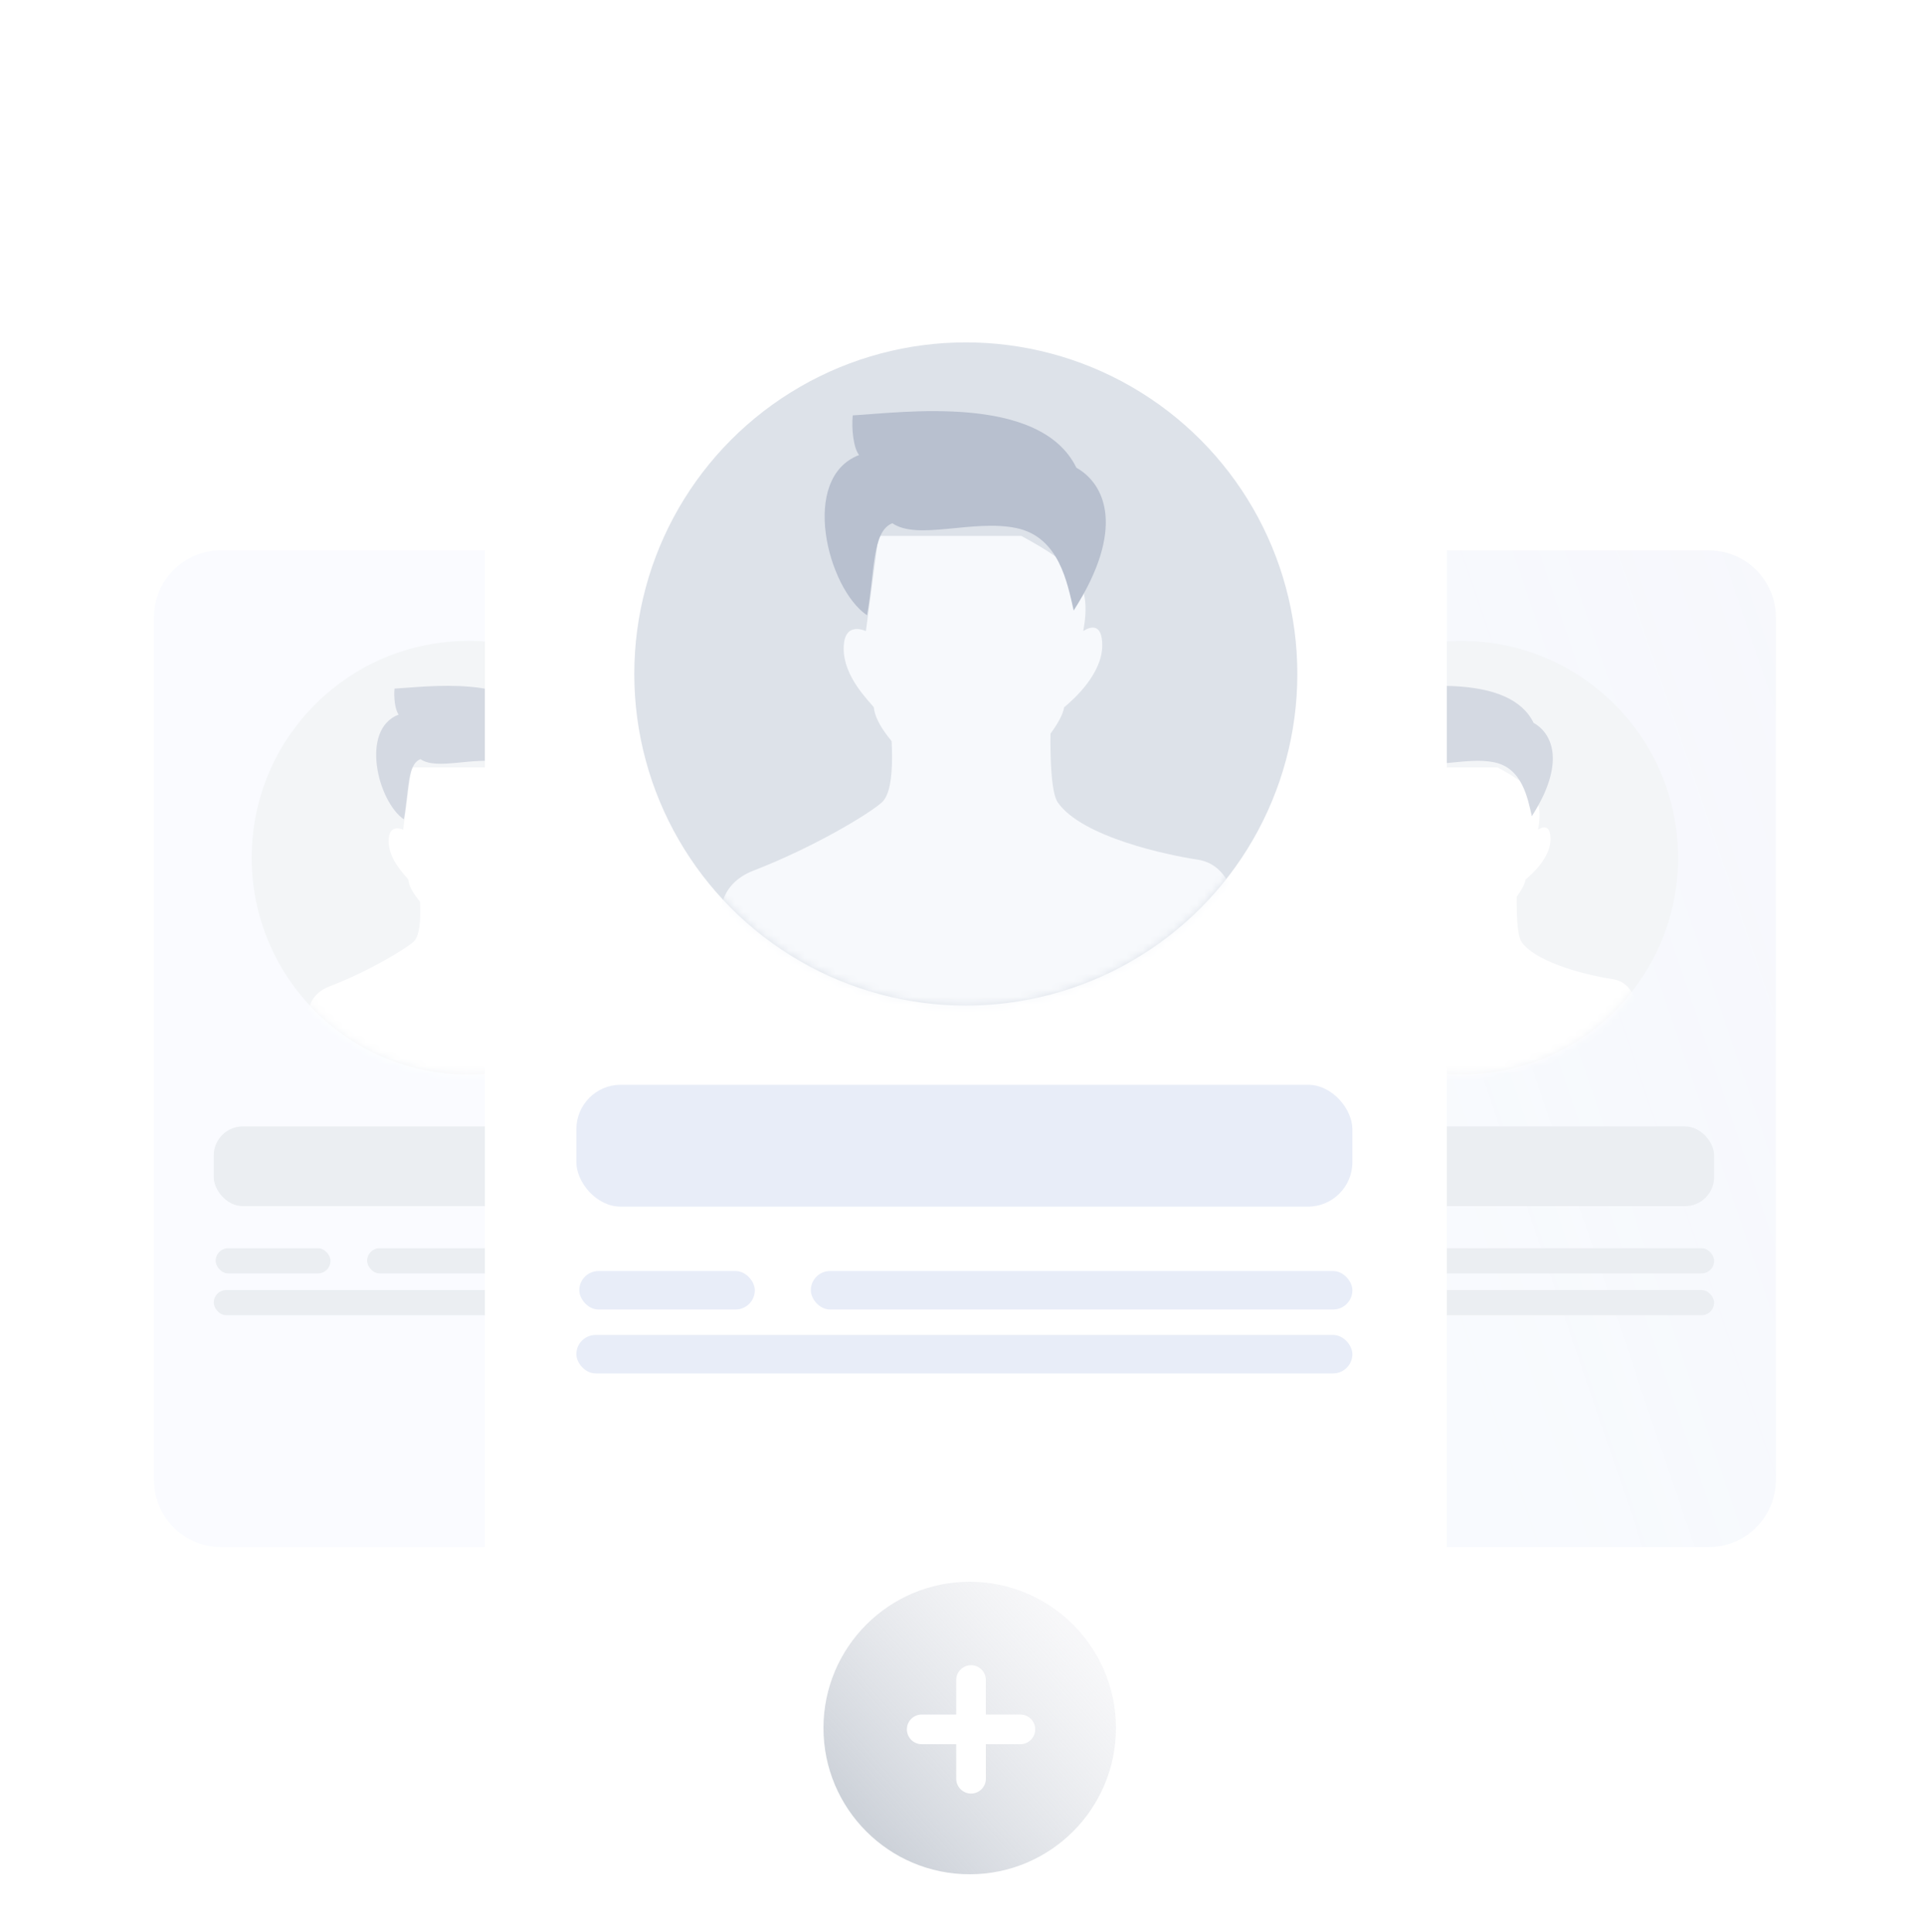 <svg width="250" height="251" viewBox="0 0 250 251" fill="none" xmlns="http://www.w3.org/2000/svg">
<g opacity="0.6">
<path d="M20 80.221C20 75.404 23.904 71.5 28.721 71.5L93.034 71.5C97.851 71.5 101.755 75.404 101.755 80.221L101.755 192.279C101.755 197.096 97.851 201 93.034 201L28.721 201C23.904 201 20 197.096 20 192.279L20 80.221Z" fill="#F6F9FF"/>
<ellipse cx="60.875" cy="111.436" rx="28.174" ry="28.174" fill="#EBEEF2"/>
<mask id="mask0_15475_93412" style="mask-type:alpha" maskUnits="userSpaceOnUse" x="32" y="83" width="58" height="57">
<ellipse cx="60.875" cy="111.436" rx="28.174" ry="28.174" fill="#C4C4C4"/>
</mask>
<g mask="url(#mask0_15475_93412)">
<path d="M68.694 122.355C67.939 121.277 68.02 116.379 68.155 113.458L54.27 113.458C54.539 116.289 55.078 121.142 53.73 122.355C52.652 123.326 47.934 126.175 42.811 128.152C37.688 130.129 40.385 137.306 44.564 136.51C50.723 142.928 62.088 148.238 62.088 148.238C62.088 148.238 75.698 141.041 82.849 134.623C84.438 133.196 84.197 127.747 80.557 127.208C78.13 126.849 70.77 125.321 68.694 122.355Z" fill="white"/>
</g>
<g filter="url(#filter0_d_15475_93412)">
<path d="M59.122 118.985C59.122 118.985 52.786 114.537 52.517 111.571C52.112 111.032 49.956 109.009 49.956 106.583C49.956 104.156 51.843 105.1 51.843 105.1L52.921 97.012L65.054 97.012C69.639 99.493 71.088 100.942 70.311 105.1C70.311 105.1 71.929 103.887 71.929 106.313C71.929 108.74 69.502 110.897 68.694 111.571C68.289 113.997 62.627 118.985 62.627 118.985C61.684 119.794 60.066 119.794 59.122 118.985Z" fill="white"/>
</g>
<path d="M52.478 106.448C53.152 102.808 52.882 99.303 54.635 98.629C56.791 100.112 61.483 98.279 65.149 99.034C68.816 99.789 69.502 103.707 70.042 106.044C74.463 99.142 72.743 95.304 70.272 93.911C67.171 87.575 55.353 89.238 51.264 89.463C51.157 90.541 51.309 92.204 51.804 92.833C46.735 94.774 49.108 104.156 52.478 106.448Z" fill="#B8C0CF"/>
<rect x="27.777" y="146.342" width="65.949" height="10.356" rx="3.775" fill="#DDE2E9"/>
<rect x="47.703" y="162.168" width="46.023" height="3.27" rx="1.635" fill="#DDE2E9"/>
<rect x="28.024" y="162.168" width="14.918" height="3.27" rx="1.635" fill="#DDE2E9"/>
<rect x="27.777" y="167.599" width="65.949" height="3.27" rx="1.635" fill="#DDE2E9"/>
</g>
<g opacity="0.6">
<path d="M149 80.221C149 75.404 152.904 71.5 157.721 71.5L222.035 71.5C226.851 71.5 230.755 75.404 230.755 80.221L230.755 192.279C230.755 197.096 226.851 201 222.035 201L157.721 201C152.904 201 149 197.096 149 192.279L149 80.221Z" fill="#F6F9FF"/>
<path opacity="0.1" d="M149 80.221C149 75.404 152.904 71.5 157.721 71.5L222.035 71.5C226.851 71.5 230.755 75.404 230.755 80.221L230.755 192.279C230.755 197.096 226.851 201 222.035 201L157.721 201C152.904 201 149 197.096 149 192.279L149 80.221Z" fill="url(#paint0_linear_15475_93412)"/>
<ellipse cx="189.875" cy="111.436" rx="28.174" ry="28.174" fill="#EBEEF2"/>
<mask id="mask1_15475_93412" style="mask-type:alpha" maskUnits="userSpaceOnUse" x="161" y="83" width="58" height="57">
<ellipse cx="189.875" cy="111.436" rx="28.174" ry="28.174" fill="#C4C4C4"/>
</mask>
<g mask="url(#mask1_15475_93412)">
<path d="M197.694 122.355C196.939 121.277 197.02 116.379 197.155 113.458L183.27 113.458C183.539 116.289 184.079 121.142 182.73 122.355C181.652 123.326 176.934 126.175 171.811 128.152C166.689 130.129 169.385 137.306 173.564 136.51C179.723 142.928 191.088 148.238 191.088 148.238C191.088 148.238 204.698 141.041 211.849 134.623C213.438 133.196 213.197 127.747 209.557 127.208C207.13 126.849 199.77 125.321 197.694 122.355Z" fill="white"/>
</g>
<g filter="url(#filter1_d_15475_93412)">
<path d="M188.122 118.985C188.122 118.985 181.786 114.537 181.517 111.571C181.112 111.032 178.956 109.009 178.956 106.583C178.956 104.156 180.843 105.1 180.843 105.1L181.921 97.012L194.054 97.012C198.639 99.493 200.088 100.942 199.311 105.1C199.311 105.1 200.929 103.887 200.929 106.313C200.929 108.74 198.502 110.897 197.694 111.571C197.289 113.997 191.627 118.985 191.627 118.985C190.684 119.794 189.066 119.794 188.122 118.985Z" fill="white"/>
</g>
<path d="M181.478 106.448C182.152 102.808 181.882 99.303 183.634 98.629C185.791 100.112 190.483 98.279 194.149 99.034C197.816 99.789 198.503 103.707 199.042 106.044C203.463 99.142 201.743 95.304 199.272 93.911C196.172 87.575 184.353 89.238 180.264 89.463C180.157 90.541 180.309 92.204 180.804 92.833C175.735 94.774 178.107 104.156 181.478 106.448Z" fill="#B8C0CF"/>
<rect x="156.777" y="146.342" width="65.949" height="10.356" rx="3.775" fill="#DDE2E9"/>
<rect x="176.703" y="162.168" width="46.023" height="3.27" rx="1.635" fill="#DDE2E9"/>
<rect x="157.024" y="162.168" width="14.918" height="3.27" rx="1.635" fill="#DDE2E9"/>
<rect x="156.777" y="167.599" width="65.949" height="3.27" rx="1.635" fill="#DDE2E9"/>
</g>
<g filter="url(#filter2_d_15475_93412)">
<path d="M63 39.833C63 32.469 68.969 26.5 76.333 26.5L174.667 26.5C182.03 26.5 188 32.469 188 39.833L188 211.167C188 218.53 182.03 224.5 174.667 224.5L76.333 224.5C68.969 224.5 63 218.53 63 211.167L63 39.833Z" fill="white"/>
<ellipse cx="125.496" cy="87.561" rx="43.078" ry="43.078" fill="#DDE2E9"/>
<mask id="mask2_15475_93412" style="mask-type:alpha" maskUnits="userSpaceOnUse" x="82" y="44" width="87" height="87">
<ellipse cx="125.496" cy="87.561" rx="43.078" ry="43.078" fill="#E8EDF8"/>
</mask>
<g mask="url(#mask2_15475_93412)">
<path d="M137.451 104.256C136.296 102.607 136.42 95.118 136.626 90.652L115.396 90.652C115.809 94.981 116.633 102.401 114.572 104.256C112.923 105.74 105.709 110.096 97.877 113.119C90.045 116.142 94.167 127.116 100.556 125.898C109.974 135.71 127.351 143.829 127.351 143.829C127.351 143.829 148.16 132.825 159.092 123.012C161.522 120.831 161.154 112.5 155.588 111.676C151.878 111.126 140.625 108.79 137.451 104.256Z" fill="#F7F9FC"/>
</g>
<g filter="url(#filter3_d_15475_93412)">
<path d="M122.816 99.103C122.816 99.103 113.129 92.302 112.717 87.767C112.098 86.943 108.801 83.851 108.801 80.141C108.801 76.431 111.686 77.874 111.686 77.874L113.335 65.507L131.885 65.507C138.896 69.301 141.11 71.517 139.924 77.874C139.924 77.874 142.397 76.019 142.397 79.729C142.397 83.439 138.687 86.737 137.45 87.767C136.832 91.477 128.175 99.103 128.175 99.103C126.732 100.34 124.259 100.34 122.816 99.103Z" fill="#F7F9FC"/>
</g>
<path d="M112.657 79.935C113.687 74.37 113.275 69.011 115.955 67.98C119.252 70.247 126.425 67.444 132.031 68.599C137.638 69.753 138.687 75.744 139.512 79.316C146.272 68.763 143.642 62.896 139.864 60.766C135.123 51.079 117.054 53.621 110.802 53.965C110.637 55.614 110.87 58.155 111.626 59.117C103.876 62.085 107.504 76.431 112.657 79.935Z" fill="#B8C0CF"/>
<rect x="74.89" y="140.93" width="100.833" height="15.833" rx="5.771" fill="#E8EDF8"/>
<rect x="105.357" y="165.128" width="70.367" height="5" rx="2.5" fill="#E8EDF8"/>
<rect x="75.269" y="165.128" width="22.808" height="5" rx="2.5" fill="#E8EDF8"/>
<rect x="74.89" y="173.43" width="100.833" height="5" rx="2.5" fill="#E8EDF8"/>
</g>
<circle cx="126" cy="224.5" r="19" fill="white"/>
<circle cx="126" cy="224.5" r="19" fill="white"/>
<circle opacity="0.8" cx="126" cy="224.5" r="19" fill="url(#paint1_linear_15475_93412)"/>
<path d="M128.101 231.09V218.263C128.101 217.2 127.239 216.339 126.177 216.339C125.114 216.339 124.252 217.2 124.252 218.263V231.09C124.252 232.153 125.114 233.014 126.177 233.014C127.239 233.014 128.101 232.153 128.101 231.09Z" fill="white"/>
<path d="M119.763 226.599H132.59C133.653 226.599 134.514 225.738 134.514 224.675C134.514 223.612 133.653 222.751 132.59 222.751H119.763C118.7 222.751 117.839 223.612 117.839 224.675C117.839 225.738 118.7 226.599 119.763 226.599Z" fill="white"/>
<defs>
<filter id="filter0_d_15475_93412" x="45.102" y="94.316" width="32.758" height="33.365" filterUnits="userSpaceOnUse" color-interpolation-filters="sRGB">
<feFlood flood-opacity="0" result="BackgroundImageFix"/>
<feColorMatrix in="SourceAlpha" type="matrix" values="0 0 0 0 0 0 0 0 0 0 0 0 0 0 0 0 0 0 127 0" result="hardAlpha"/>
<feOffset dx="0.539" dy="2.696"/>
<feGaussianBlur stdDeviation="2.696"/>
<feComposite in2="hardAlpha" operator="out"/>
<feColorMatrix type="matrix" values="0 0 0 0 0 0 0 0 0 0 0 0 0 0 0 0 0 0 0.1 0"/>
<feBlend mode="normal" in2="BackgroundImageFix" result="effect1_dropShadow_15475_93412"/>
<feBlend mode="normal" in="SourceGraphic" in2="effect1_dropShadow_15475_93412" result="shape"/>
</filter>
<filter id="filter1_d_15475_93412" x="174.103" y="94.316" width="32.758" height="33.365" filterUnits="userSpaceOnUse" color-interpolation-filters="sRGB">
<feFlood flood-opacity="0" result="BackgroundImageFix"/>
<feColorMatrix in="SourceAlpha" type="matrix" values="0 0 0 0 0 0 0 0 0 0 0 0 0 0 0 0 0 0 127 0" result="hardAlpha"/>
<feOffset dx="0.539" dy="2.696"/>
<feGaussianBlur stdDeviation="2.696"/>
<feComposite in2="hardAlpha" operator="out"/>
<feColorMatrix type="matrix" values="0 0 0 0 0 0 0 0 0 0 0 0 0 0 0 0 0 0 0.1 0"/>
<feBlend mode="normal" in2="BackgroundImageFix" result="effect1_dropShadow_15475_93412"/>
<feBlend mode="normal" in="SourceGraphic" in2="effect1_dropShadow_15475_93412" result="shape"/>
</filter>
<filter id="filter2_d_15475_93412" x="53" y="16.5" width="145" height="218" filterUnits="userSpaceOnUse" color-interpolation-filters="sRGB">
<feFlood flood-opacity="0" result="BackgroundImageFix"/>
<feColorMatrix in="SourceAlpha" type="matrix" values="0 0 0 0 0 0 0 0 0 0 0 0 0 0 0 0 0 0 127 0" result="hardAlpha"/>
<feOffset/>
<feGaussianBlur stdDeviation="5"/>
<feComposite in2="hardAlpha" operator="out"/>
<feColorMatrix type="matrix" values="0 0 0 0 0 0 0 0 0 0 0 0 0 0 0 0 0 0 0.1 0"/>
<feBlend mode="normal" in2="BackgroundImageFix" result="effect1_dropShadow_15475_93412"/>
<feBlend mode="normal" in="SourceGraphic" in2="effect1_dropShadow_15475_93412" result="shape"/>
</filter>
<filter id="filter3_d_15475_93412" x="101.38" y="61.385" width="50.086" height="51.013" filterUnits="userSpaceOnUse" color-interpolation-filters="sRGB">
<feFlood flood-opacity="0" result="BackgroundImageFix"/>
<feColorMatrix in="SourceAlpha" type="matrix" values="0 0 0 0 0 0 0 0 0 0 0 0 0 0 0 0 0 0 127 0" result="hardAlpha"/>
<feOffset dx="0.824" dy="4.122"/>
<feGaussianBlur stdDeviation="4.122"/>
<feComposite in2="hardAlpha" operator="out"/>
<feColorMatrix type="matrix" values="0 0 0 0 0 0 0 0 0 0 0 0 0 0 0 0 0 0 0.1 0"/>
<feBlend mode="normal" in2="BackgroundImageFix" result="effect1_dropShadow_15475_93412"/>
<feBlend mode="normal" in="SourceGraphic" in2="effect1_dropShadow_15475_93412" result="shape"/>
</filter>
<linearGradient id="paint0_linear_15475_93412" x1="147.423" y1="196.348" x2="302.449" y2="143.621" gradientUnits="userSpaceOnUse">
<stop stop-color="#A5ADBA" stop-opacity="0"/>
<stop offset="1" stop-color="#A5ADBA"/>
</linearGradient>
<linearGradient id="paint1_linear_15475_93412" x1="111.671" y1="241.385" x2="141.671" y2="214.556" gradientUnits="userSpaceOnUse">
<stop offset="0.098" stop-color="#C1C7D0"/>
<stop offset="1" stop-color="#EBECF0" stop-opacity="0.5"/>
</linearGradient>
</defs>
</svg>

